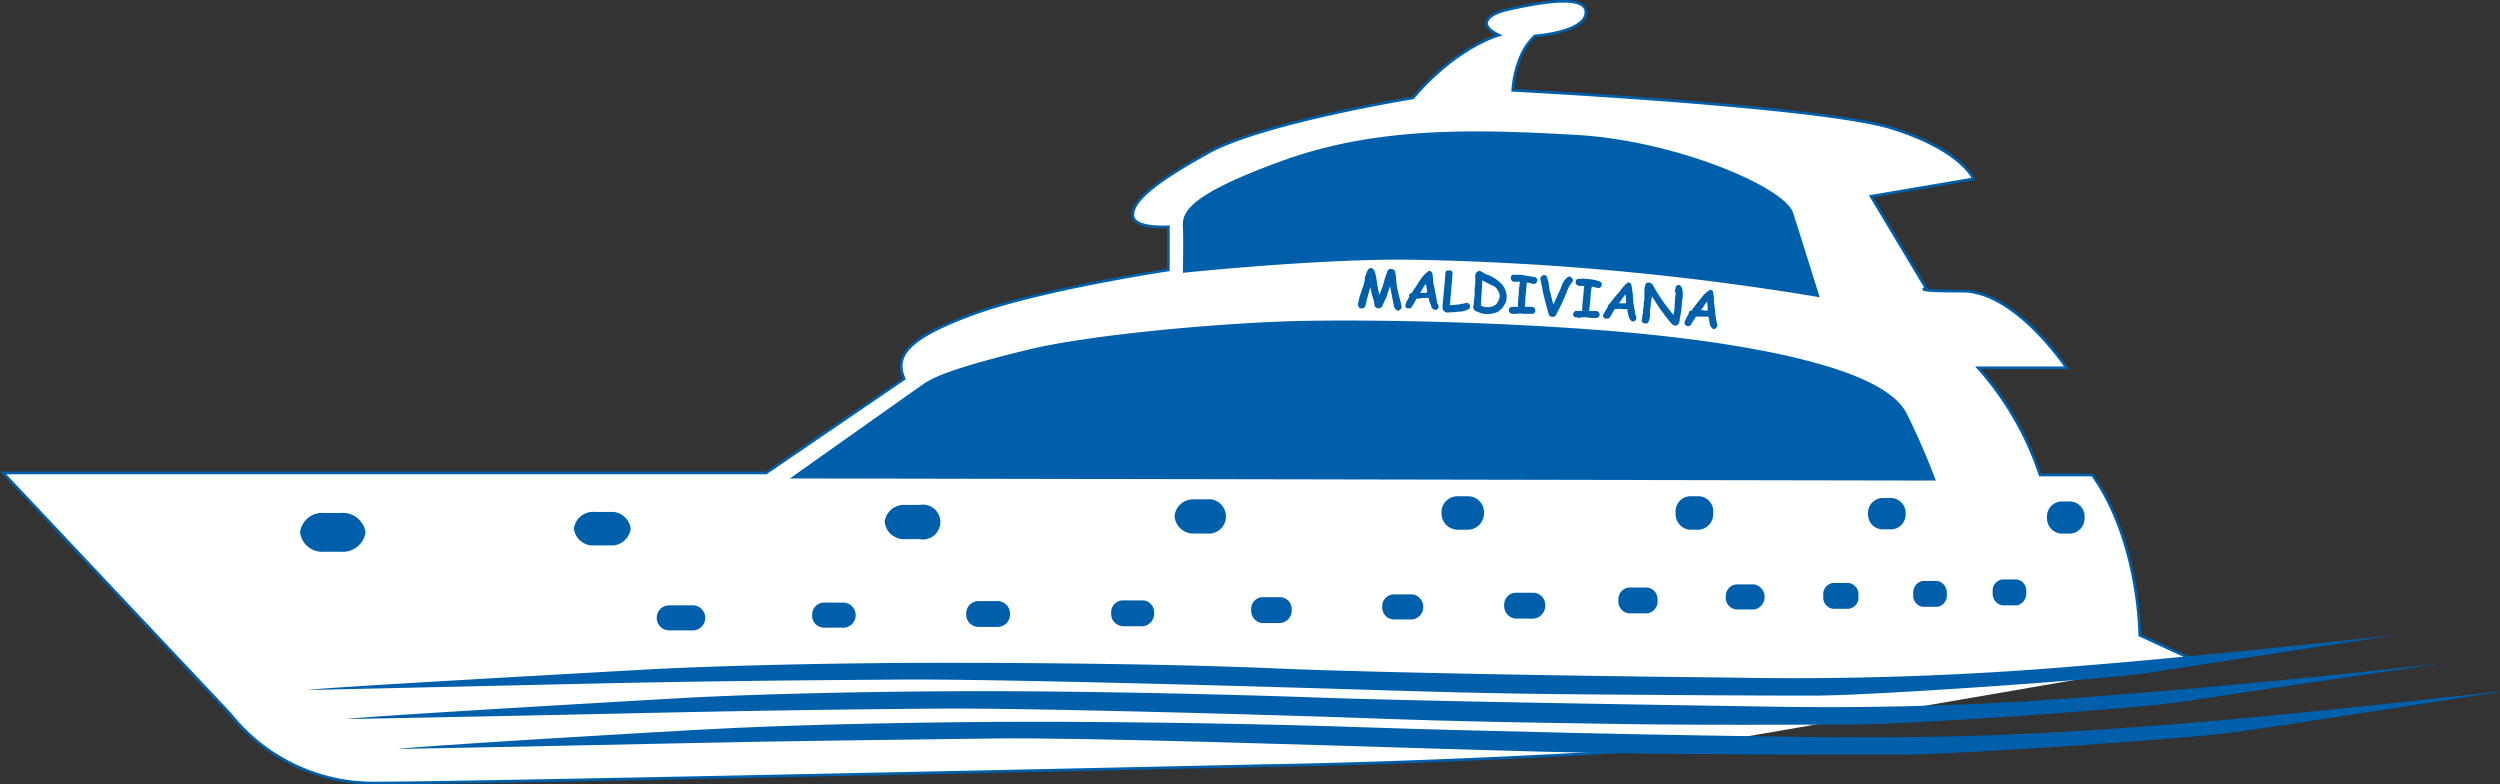 <svg id="Layer_1" data-name="Layer 1" xmlns="http://www.w3.org/2000/svg" viewBox="0 0 258.29 81.04"><rect x="0" y="0" width="258.29" height="81.04" fill="#333333" stroke="none"/><defs><style>.cls-1{fill:#fff;}.cls-2{fill:none;stroke:#005faa;stroke-miterlimit:10;stroke-width:0.28px;}.cls-3,.cls-4{fill:#005faa;}.cls-4{fill-rule:evenodd;}</style></defs><title>logo-small</title><path class="cls-1" d="M226.54,68.15l-5.47-2.52s0-9.65-4.9-16.56h-5.4A31.63,31.63,0,0,0,204.37,38h9.14s-5.26-7.92-10.73-7.92S199,29.78,199,29.78l-5.69-9.5,10.58-1.8s-1.22-3-8.5-5.26-39.1-3.89-39.1-3.89,0.14-3.67,2.3-5.62c0,0,5.26-.36,5.26-2.45s-6-.72-8-0.29-3.38,1.51-1,2.66c0,0-4.32,1.15-8.86,6.48,0,0-15.48,2.52-21.1,5.62s-7.85,5-7.85,6.48,3.67,1.22,3.67,1.22v4.46s-13.25,2-20.16,4.54-8.14,4.39-7.13,6.7L79.16,48.86H0.32L23.79,73.77A18.89,18.89,0,0,0,39,80.9c10.3,0,91.8-1.8,91.8-1.8s18.22-.22,42.62-1.8Z"/><path class="cls-2" d="M226.54,68.15l-5.47-2.52s0-9.65-4.9-16.56h-5.4A31.63,31.63,0,0,0,204.37,38h9.14s-5.26-7.92-10.73-7.92S199,29.78,199,29.78l-5.69-9.5,10.58-1.8s-1.22-3-8.5-5.26-39.1-3.89-39.1-3.89,0.14-3.67,2.3-5.62c0,0,5.26-.36,5.26-2.45s-6-.72-8-0.29-3.38,1.51-1,2.66c0,0-4.32,1.15-8.86,6.48,0,0-15.48,2.52-21.1,5.62s-7.85,5-7.85,6.48,3.67,1.22,3.67,1.22v4.46s-13.25,2-20.16,4.54-8.14,4.39-7.13,6.7L79.16,48.86H0.32L23.79,73.77A18.89,18.89,0,0,0,39,80.9c10.3,0,91.8-1.8,91.8-1.8s18.22-.22,42.62-1.8"/><path class="cls-3" d="M188,30.71s-1.87-6-2.74-8.71S173,14.51,162.89,13.94,142.45,13,132.51,16.6s-10.37,5.4-10.3,6.84,0,4.75,0,4.75,12.89-1.37,22.68-1.37A285,285,0,0,1,188,30.71Z"/><path class="cls-3" d="M200,49.65a73.69,73.69,0,0,0-3-6.91c-1.44-2.88-6.77-4.54-10-5.4S177,35,165.2,34.1s-23.76-1.08-30.82-.94-21.38,1.3-28.3,3-9.5,2.66-10.8,3.6L81.61,49.43Z"/><path class="cls-3" d="M193,53.11a1.53,1.53,0,0,0,1.44,1.58h1a1.53,1.53,0,0,0,1.44-1.58,1.55,1.55,0,0,0-1.44-1.66h-1A1.55,1.55,0,0,0,193,53.11Z"/><path class="cls-3" d="M211.49,53.47a1.59,1.59,0,0,0,1.44,1.66h1a1.59,1.59,0,0,0,1.44-1.66,1.55,1.55,0,0,0-1.44-1.66h-1A1.55,1.55,0,0,0,211.49,53.47Z"/><path class="cls-3" d="M173.12,53a1.62,1.62,0,0,0,1.44,1.73h1A1.62,1.62,0,0,0,177,53a1.57,1.57,0,0,0-1.44-1.73h-1A1.57,1.57,0,0,0,173.12,53Z"/><path class="cls-3" d="M148.93,53a1.69,1.69,0,0,0,1.66,1.73h1.08A1.69,1.69,0,0,0,153.32,53a1.65,1.65,0,0,0-1.66-1.73h-1.08A1.65,1.65,0,0,0,148.93,53Z"/><path class="cls-3" d="M121.35,53.32a1.93,1.93,0,0,0,2,1.8h1.3a1.78,1.78,0,1,0,0-3.53h-1.3A1.92,1.92,0,0,0,121.35,53.32Z"/><path class="cls-3" d="M91.4,53.9a2,2,0,0,0,2.16,1.8H95a1.8,1.8,0,1,0,0-3.53H93.56A2,2,0,0,0,91.4,53.9Z"/><path class="cls-3" d="M59.29,54.62a2,2,0,0,0,2.16,1.73H63a2,2,0,0,0,2.16-1.73A2,2,0,0,0,63,52.89H61.45A2,2,0,0,0,59.29,54.62Z"/><path class="cls-3" d="M31,55a2.3,2.3,0,0,0,2.52,2h1.66a2.38,2.38,0,0,0,2.59-2,2.38,2.38,0,0,0-2.59-2H33.51A2.3,2.3,0,0,0,31,55Z"/><path class="cls-3" d="M67.85,63.83a1.29,1.29,0,0,0,1.3,1.3h2.3a1.3,1.3,0,1,0,0-2.59h-2.3A1.29,1.29,0,0,0,67.85,63.83Z"/><path class="cls-3" d="M83.91,63.55a1.23,1.23,0,0,0,1.22,1.3h2.09a1.3,1.3,0,0,0,0-2.59H85.13A1.23,1.23,0,0,0,83.91,63.55Z"/><path class="cls-3" d="M99.82,63.47a1.28,1.28,0,0,0,1.22,1.3h2.09a1.28,1.28,0,0,0,1.22-1.3,1.3,1.3,0,0,0-1.22-1.37H101A1.3,1.3,0,0,0,99.82,63.47Z"/><path class="cls-3" d="M114.8,63.33A1.29,1.29,0,0,0,116,64.7h2.09a1.29,1.29,0,0,0,1.15-1.37,1.22,1.22,0,0,0-1.15-1.3H116A1.23,1.23,0,0,0,114.8,63.33Z"/><path class="cls-3" d="M129.27,63a1.29,1.29,0,0,0,1.08,1.37h1.94A1.29,1.29,0,0,0,133.45,63a1.22,1.22,0,0,0-1.15-1.3h-1.94A1.21,1.21,0,0,0,129.27,63Z"/><path class="cls-3" d="M142.81,62.75A1.22,1.22,0,0,0,144,64h1.94a1.31,1.31,0,0,0,0-2.59H144A1.22,1.22,0,0,0,142.81,62.75Z"/><path class="cls-3" d="M155.41,62.54a1.29,1.29,0,0,0,1.15,1.37h1.94a1.34,1.34,0,0,0,1.15-1.37,1.27,1.27,0,0,0-1.15-1.3h-1.94A1.22,1.22,0,0,0,155.41,62.54Z"/><path class="cls-3" d="M167.21,62a1.24,1.24,0,0,0,1.08,1.37h1.87A1.24,1.24,0,0,0,171.25,62a1.21,1.21,0,0,0-1.08-1.3h-1.87A1.21,1.21,0,0,0,167.21,62Z"/><path class="cls-3" d="M178.3,61.67a1.21,1.21,0,0,0,1.08,1.3h1.87a1.32,1.32,0,0,0,0-2.59h-1.87A1.21,1.21,0,0,0,178.3,61.67Z"/><path class="cls-3" d="M188.38,61.6a1.16,1.16,0,0,0,1,1.3H191a1.16,1.16,0,0,0,1-1.3,1.19,1.19,0,0,0-1-1.37h-1.66A1.19,1.19,0,0,0,188.38,61.6Z"/><path class="cls-3" d="M197.67,61.39a1.17,1.17,0,0,0,.94,1.3h1.58a1.17,1.17,0,0,0,.94-1.3,1.25,1.25,0,0,0-.94-1.37h-1.58A1.25,1.25,0,0,0,197.67,61.39Z"/><path class="cls-3" d="M205.88,61.17a1.25,1.25,0,0,0,.94,1.37h1.58a1.25,1.25,0,0,0,.94-1.37,1.17,1.17,0,0,0-.94-1.3h-1.58A1.17,1.17,0,0,0,205.88,61.17Z"/><path class="cls-3" d="M248.57,65.49s-20.81,2.3-33.7,3.31A345.48,345.48,0,0,1,178.52,70c-14.47-.14-36.58-0.5-46.66-0.94s-23.69-.58-34.49-0.58-23.54.29-31.1,0.72-33.55,1.87-34.49,2.09l28.8-.65c13-.29,23.11-0.36,32.47-0.43s34.78,0.65,44.42.94,15.84,0.5,25.27.58,18.43,0.14,24.55.14,29.66-1.66,34.27-2.3l27.36-4.18Z"/><path class="cls-3" d="M252.61,68.51s-20.81,2.3-33.7,3.24A344.71,344.71,0,0,1,182.55,73c-14.47-.22-36.58-0.58-46.66-0.94s-23.69-.65-34.49-0.65-23.54.29-31.1,0.72-33.55,1.94-34.49,2.16c0,0,15.84-.29,28.8-0.58s23.11-.43,32.47-0.5,34.78,0.65,44.42,1,15.84,0.43,25.27.58,18.43,0.07,24.48.07,29.74-1.66,34.34-2.38S253,68.44,253,68.44Z"/><path class="cls-3" d="M257.86,71.47s-20.74,2.38-33.62,3.38-21.89,1.44-36.36,1.3-36.58-.65-46.66-1-23.69-.58-34.49-0.58-23.54.29-31.1,0.65-33.55,1.94-34.49,2.16c0,0,15.77-.29,28.8-0.58s23.11-.36,32.47-0.5,34.78,0.72,44.42,1,15.84,0.5,25.27.58,18.43,0.07,24.48.07,29.74-1.66,34.34-2.3,27.36-4.18,27.36-4.18h-0.43Z"/><path class="cls-4" d="M176.36,31.15c-0.14.22-.36,0.5-0.65,0.94a0.32,0.32,0,0,1,.36,0h0.36a4.43,4.43,0,0,0-.07-0.94h0ZM177,34a1.07,1.07,0,0,1-.36-0.5,3.72,3.72,0,0,0-.14-0.79h-1.3c-0.07.22-.29,0.43-0.5,0.86a0.55,0.55,0,0,1-.36.14c-0.07-.07-0.14-0.07-0.22-0.14a0.35,0.35,0,0,1-.07-0.29,4.07,4.07,0,0,1,.43-0.86V32.23a0.37,0.37,0,0,1,.29-0.14,15.81,15.81,0,0,1,1-1.3,2.62,2.62,0,0,1,.94-0.86,0.33,0.33,0,0,1,.29.36,3,3,0,0,1,.07.86c0.07,0.5.14,1.15,0.22,1.8a1.46,1.46,0,0,1,.07.36,0.78,0.78,0,0,1,.07.36,0.38,0.38,0,0,1-.14.22A0.35,0.35,0,0,1,177,34h0Zm-3.46-1.08a1.07,1.07,0,0,1-.07.43,0.39,0.39,0,0,1-.43.29,0.66,0.66,0,0,1-.36-0.22,20.48,20.48,0,0,1-2-2.81c-0.07.43-.14,0.72-0.14,0.86a1.79,1.79,0,0,1-.07.58v0.65c-0.07.5-.22,0.79-0.5,0.72a0.29,0.29,0,0,1-.29-0.14,0.26,0.26,0,0,1-.07-0.22,3.12,3.12,0,0,0,.07-0.36,0.35,0.35,0,0,1,.07-0.29v-0.5a1.27,1.27,0,0,0,.07-0.43,1.41,1.41,0,0,1,.07-0.5v-1a2.55,2.55,0,0,1,.07-0.43,0.37,0.37,0,0,1,.14-0.29,0.43,0.43,0,0,1,.29-0.07,0.65,0.65,0,0,1,.43.36,18.29,18.29,0,0,0,2.09,3,1.27,1.27,0,0,1,.07-0.43c0.07-.86.07-1.44,0.14-1.73a0.54,0.54,0,0,0-.07-0.29,0.35,0.35,0,0,1,.07-0.29,0.31,0.31,0,0,1,.36-0.36c0.29,0.07.43,0.5,0.36,1.37a2.55,2.55,0,0,0-.07.43,9,9,0,0,1-.22,1.66h0Zm-5.62-2.52c-0.14.22-.36,0.5-0.65,0.94H168a4.78,4.78,0,0,0-.07-0.94h0Zm0.72,2.81a0.74,0.74,0,0,1-.36-0.5,2.59,2.59,0,0,1-.14-0.79,1.9,1.9,0,0,1-.65,0h-0.65c-0.14.22-.29,0.5-0.5,0.86a0.4,0.4,0,0,1-.36.14,0.29,0.29,0,0,1-.29-0.14c-0.07,0-.07-0.14-0.07-0.22a9.11,9.11,0,0,1,.5-0.86c0-.07-0.07-0.14,0-0.14s0.07-.14.22-0.22a15.08,15.08,0,0,1,1-1.22,3.56,3.56,0,0,1,.86-0.94,0.34,0.34,0,0,1,.36.36c0.07,0.22.07,0.5,0.14,0.86a8.69,8.69,0,0,0,.22,1.8,1,1,0,0,0,.07.36,0.78,0.78,0,0,1,.07.36,0.38,0.38,0,0,1-.14.22,0.43,0.43,0,0,1-.29.07h0Zm-3.53-3.46c-0.07,0-.29-0.07-0.65-0.14a6.46,6.46,0,0,0-.14,1.3l-0.14,1.22h0.72a0.37,0.37,0,0,1,.29.14,0.35,0.35,0,0,1,.07.29,0.38,0.38,0,0,1-.14.22,0.35,0.35,0,0,1-.29.07h-0.43a2.55,2.55,0,0,1-.43-0.07H163.4a0.59,0.59,0,0,1-.5,0,0.35,0.35,0,0,1-.29-0.07,0.43,0.43,0,0,1-.07-0.29,0.38,0.38,0,0,1,.14-0.22,0.22,0.22,0,0,1,.29-0.07h0.5a9.4,9.4,0,0,1,.07-1.22c0.07-.5.07-0.94,0.14-1.37h-0.58c-0.07-.07-0.14-0.07-0.22-0.14a0.22,0.22,0,0,1-.07-0.29,0.26,0.26,0,0,1,.07-0.22,0.35,0.35,0,0,1,.29-0.07,2.7,2.7,0,0,1,.79,0,4.86,4.86,0,0,1,1.22.22c0.22,0.07.36,0.22,0.29,0.36a0.24,0.24,0,0,1-.14.29,0.26,0.26,0,0,1-.22.07h0Zm-4.61,1.73c-0.14-.43-0.22-0.86-0.36-1.37A5.32,5.32,0,0,1,160,29.2a4.59,4.59,0,0,1-.14-0.5,0.39,0.39,0,0,0-.29-0.29,0.37,0.37,0,0,0-.29.14,0.24,0.24,0,0,0-.14.22,6,6,0,0,0,.14.72c0.07,0.22.07,0.43,0.14,0.72,0.22,0.94.43,1.73,0.58,2.23a0.37,0.37,0,0,0,.36.29,0.34,0.34,0,0,0,.36-0.14c0.14-.22.22-0.43,0.36-0.65,0.36-.79.65-1.37,0.79-1.8a4.28,4.28,0,0,0,.22-0.5,3,3,0,0,1,.36-0.5c0-.07.07-0.07,0.07-0.14a0.37,0.37,0,0,0-.14-0.29,0.38,0.38,0,0,0-.22-0.14,0.37,0.37,0,0,0-.29.14,2,2,0,0,0-.43.58,5,5,0,0,0-.22.58c-0.22.43-.43,0.94-0.72,1.58h0Zm-2.09-2.16c-0.07,0-.29-0.07-0.65-0.14-0.07.36-.07,0.79-0.14,1.3l-0.07,1.22h0.72a0.37,0.37,0,0,1,.29.14,1.63,1.63,0,0,1,.07.29,0.38,0.38,0,0,1-.14.22,0.35,0.35,0,0,1-.29.07h-0.86a1.5,1.5,0,0,0-.58,0h-0.5a0.37,0.37,0,0,1-.29-0.14,0.26,0.26,0,0,1-.07-0.22,0.24,0.24,0,0,1,.14-0.29,0.35,0.35,0,0,1,.29-0.07h0.5a9.4,9.4,0,0,1,.07-1.22,8.82,8.82,0,0,1,.14-1.37h-0.58a0.37,0.37,0,0,1-.29-0.14,0.26,0.26,0,0,1-.07-0.22,0.29,0.29,0,0,1,.36-0.36h0.72q0.54,0.11,1.3.22a0.39,0.39,0,0,1,.36.36,1.06,1.06,0,0,1-.14.29,0.43,0.43,0,0,1-.29.07h0Zm-4.18.22c-0.22-.14-0.58-0.29-1.08-0.58L153,31.58c0.07,0,.14.07,0.22,0.07a0.43,0.43,0,0,0,.29.07,1.32,1.32,0,0,0,.86-0.14,0.87,0.87,0,0,0,.36-0.36,1.88,1.88,0,0,0,.22-0.58,1.39,1.39,0,0,0-.72-1.15h0Zm-1.66,2.66a0.66,0.66,0,0,1-.36-0.36c0-.22.07-0.43,0.07-0.79a3.88,3.88,0,0,0,.07-0.79,5.17,5.17,0,0,1,.07-0.94V28.41a1,1,0,0,1,.14-0.29,0.55,0.55,0,0,1,.29-0.14,1.11,1.11,0,0,1,.43.22,1.87,1.87,0,0,0,.5.22,4.09,4.09,0,0,1,1.3.86,2,2,0,0,1,.58,1.44,1.38,1.38,0,0,1-.29.86,1.86,1.86,0,0,1-.65.65,2.87,2.87,0,0,1-1.22.22c-0.14,0-.29-0.07-0.43-0.07a3.51,3.51,0,0,1-.5-0.22h0Zm-0.94-.22a1.91,1.91,0,0,1-1,.22,4.78,4.78,0,0,1-.94.07,0.52,0.52,0,0,1-.65-0.58,7.85,7.85,0,0,1,.07-0.86c0.07-.72.14-1.58,0.22-2.52a0.29,0.29,0,0,1,.36-0.36A0.43,0.43,0,0,1,150,28a0.54,0.54,0,0,1,.07.29q-0.11,1.4-.22,2.59a2.48,2.48,0,0,1-.07.65,8,8,0,0,0,1.66-.22h0.07a0.24,0.24,0,0,1,.29.14,0.26,0.26,0,0,1,.07.22,0.25,0.25,0,0,1-.22.29h0Zm-4.32-2.66a7.59,7.59,0,0,0-.58.94h0.36a0.44,0.44,0,0,0,.36-0.07,5.32,5.32,0,0,0-.14-0.86h0ZM148.21,32a0.49,0.49,0,0,1-.36-0.5,1.22,1.22,0,0,1-.22-0.72H147a2.48,2.48,0,0,1-.65.07,6.3,6.3,0,0,1-.5.86,0.24,0.24,0,0,1-.29.14,0.29,0.29,0,0,1-.36-0.36,4.07,4.07,0,0,1,.43-0.86,0.22,0.22,0,0,1-.07-0.14,0.45,0.45,0,0,1,.29-0.22l0.86-1.3a3.06,3.06,0,0,1,.94-1,0.45,0.45,0,0,1,.36.36c0,0.22.07,0.5,0.07,0.86,0.14,0.58.22,1.15,0.36,1.8a1,1,0,0,0,.07.36,1.22,1.22,0,0,1,.14.36,0.38,0.38,0,0,1-.14.22,0.24,0.24,0,0,1-.29.07h0Zm-6.62-2.38c-0.07.29-.22,0.72-0.36,1.3-0.07.22-.07,0.43-0.14,0.58a0.39,0.39,0,0,1-.43.36c-0.07,0-.22,0-0.22-0.07a0.55,0.55,0,0,1-.14-0.29,6.39,6.39,0,0,1,.22-1c0.22-.65.36-1,0.36-1.08a2.59,2.59,0,0,0,.14-0.79c0.14-.36.22-0.58,0.29-0.72a0.4,0.4,0,0,1,.36-0.22A0.48,0.48,0,0,1,142,28a3.53,3.53,0,0,1,.22.94c0.07,0.43.14,0.94,0.29,1.51a9.71,9.71,0,0,0,.58-1.73l0.22-.58a0.39,0.39,0,0,1,.43-0.36,0.46,0.46,0,0,1,.43.43c0,0.14.07,0.36,0.07,0.65a10.48,10.48,0,0,0,.36,1.94,9.5,9.5,0,0,1,.22.94,0.38,0.38,0,0,1-.14.22,0.37,0.37,0,0,1-.29.14,0.74,0.74,0,0,1-.36-0.43L143.89,31c-0.07-.36-0.14-0.79-0.29-1.44-0.07.29-.22,0.65-0.36,1.15l-0.22.43a3.51,3.51,0,0,1-.22.5,0.44,0.44,0,0,1-.79-0.07l-0.07-.5A8.42,8.42,0,0,1,141.58,29.63Z"/></svg>